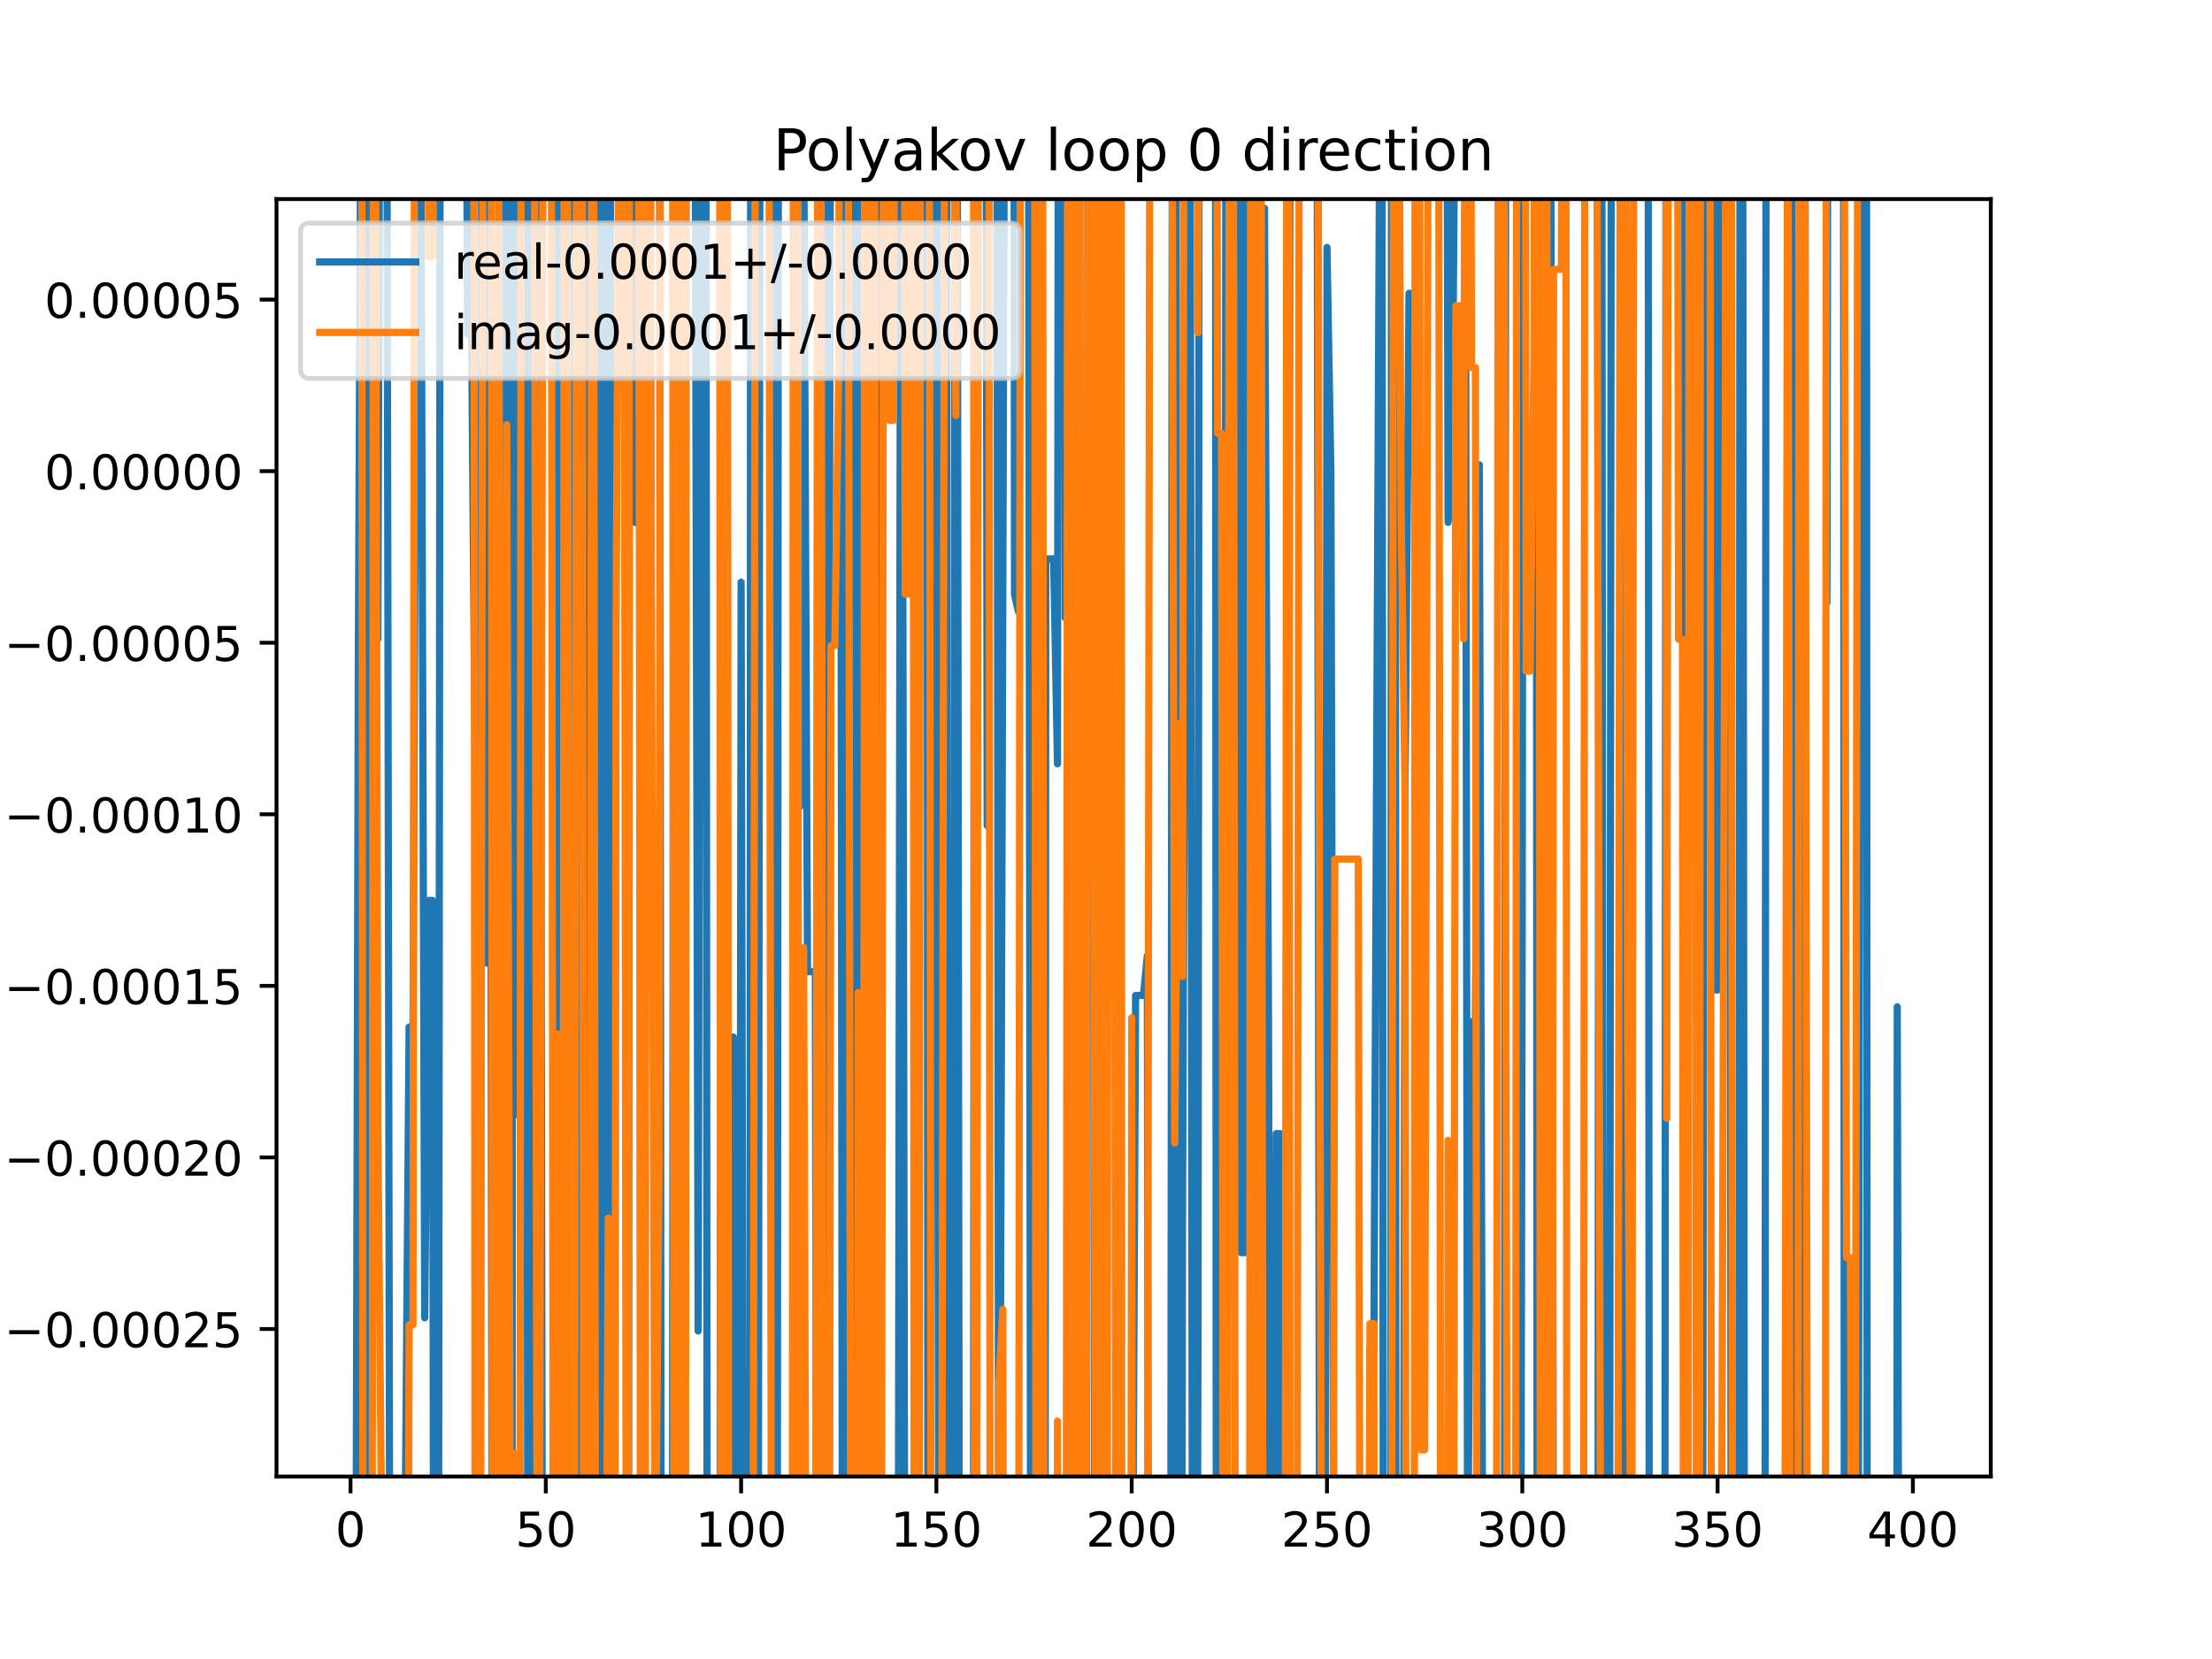 <?xml version="1.0" encoding="utf-8" standalone="no"?>
<!DOCTYPE svg PUBLIC "-//W3C//DTD SVG 1.1//EN"
  "http://www.w3.org/Graphics/SVG/1.1/DTD/svg11.dtd">
<!-- Created with matplotlib (https://matplotlib.org/) -->
<svg height="345.6pt" version="1.1" viewBox="0 0 460.8 345.6" width="460.8pt" xmlns="http://www.w3.org/2000/svg" xmlns:xlink="http://www.w3.org/1999/xlink">
 <defs>
  <style type="text/css">
*{stroke-linecap:butt;stroke-linejoin:round;}
  </style>
 </defs>
 <g id="figure_1">
  <g id="patch_1">
   <path d="M 0 345.6 
L 460.8 345.6 
L 460.8 0 
L 0 0 
z
" style="fill:#ffffff;"/>
  </g>
  <g id="axes_1">
   <g id="patch_2">
    <path d="M 57.6 307.584 
L 414.72 307.584 
L 414.72 41.472 
L 57.6 41.472 
z
" style="fill:#ffffff;"/>
   </g>
   <g id="matplotlib.axis_1">
    <g id="xtick_1">
     <g id="line2d_1">
      <defs>
       <path d="M 0 0 
L 0 3.5 
" id="m464343cdd0" style="stroke:#000000;stroke-width:0.8;"/>
      </defs>
      <g>
       <use style="stroke:#000000;stroke-width:0.8;" x="73.019" xlink:href="#m464343cdd0" y="307.584"/>
      </g>
     </g>
     <g id="text_1">
      <!-- 0 -->
      <defs>
       <path d="M 31.781 66.406 
Q 24.172 66.406 20.328 58.906 
Q 16.5 51.422 16.5 36.375 
Q 16.5 21.391 20.328 13.891 
Q 24.172 6.391 31.781 6.391 
Q 39.453 6.391 43.281 13.891 
Q 47.125 21.391 47.125 36.375 
Q 47.125 51.422 43.281 58.906 
Q 39.453 66.406 31.781 66.406 
z
M 31.781 74.219 
Q 44.047 74.219 50.516 64.516 
Q 56.984 54.828 56.984 36.375 
Q 56.984 17.969 50.516 8.266 
Q 44.047 -1.422 31.781 -1.422 
Q 19.531 -1.422 13.062 8.266 
Q 6.594 17.969 6.594 36.375 
Q 6.594 54.828 13.062 64.516 
Q 19.531 74.219 31.781 74.219 
z
" id="DejaVuSans-48"/>
      </defs>
      <g transform="translate(69.838 322.182)scale(0.1 -0.1)">
       <use xlink:href="#DejaVuSans-48"/>
      </g>
     </g>
    </g>
    <g id="xtick_2">
     <g id="line2d_2">
      <g>
       <use style="stroke:#000000;stroke-width:0.8;" x="113.703" xlink:href="#m464343cdd0" y="307.584"/>
      </g>
     </g>
     <g id="text_2">
      <!-- 50 -->
      <defs>
       <path d="M 10.797 72.906 
L 49.516 72.906 
L 49.516 64.594 
L 19.828 64.594 
L 19.828 46.734 
Q 21.969 47.469 24.109 47.828 
Q 26.266 48.188 28.422 48.188 
Q 40.625 48.188 47.75 41.5 
Q 54.891 34.812 54.891 23.391 
Q 54.891 11.625 47.562 5.094 
Q 40.234 -1.422 26.906 -1.422 
Q 22.312 -1.422 17.547 -0.641 
Q 12.797 0.141 7.719 1.703 
L 7.719 11.625 
Q 12.109 9.234 16.797 8.062 
Q 21.484 6.891 26.703 6.891 
Q 35.156 6.891 40.078 11.328 
Q 45.016 15.766 45.016 23.391 
Q 45.016 31 40.078 35.438 
Q 35.156 39.891 26.703 39.891 
Q 22.75 39.891 18.812 39.016 
Q 14.891 38.141 10.797 36.281 
z
" id="DejaVuSans-53"/>
      </defs>
      <g transform="translate(107.34 322.182)scale(0.1 -0.1)">
       <use xlink:href="#DejaVuSans-53"/>
       <use x="63.623" xlink:href="#DejaVuSans-48"/>
      </g>
     </g>
    </g>
    <g id="xtick_3">
     <g id="line2d_3">
      <g>
       <use style="stroke:#000000;stroke-width:0.8;" x="154.386" xlink:href="#m464343cdd0" y="307.584"/>
      </g>
     </g>
     <g id="text_3">
      <!-- 100 -->
      <defs>
       <path d="M 12.406 8.297 
L 28.516 8.297 
L 28.516 63.922 
L 10.984 60.406 
L 10.984 69.391 
L 28.422 72.906 
L 38.281 72.906 
L 38.281 8.297 
L 54.391 8.297 
L 54.391 0 
L 12.406 0 
z
" id="DejaVuSans-49"/>
      </defs>
      <g transform="translate(144.842 322.182)scale(0.1 -0.1)">
       <use xlink:href="#DejaVuSans-49"/>
       <use x="63.623" xlink:href="#DejaVuSans-48"/>
       <use x="127.246" xlink:href="#DejaVuSans-48"/>
      </g>
     </g>
    </g>
    <g id="xtick_4">
     <g id="line2d_4">
      <g>
       <use style="stroke:#000000;stroke-width:0.8;" x="195.07" xlink:href="#m464343cdd0" y="307.584"/>
      </g>
     </g>
     <g id="text_4">
      <!-- 150 -->
      <g transform="translate(185.526 322.182)scale(0.1 -0.1)">
       <use xlink:href="#DejaVuSans-49"/>
       <use x="63.623" xlink:href="#DejaVuSans-53"/>
       <use x="127.246" xlink:href="#DejaVuSans-48"/>
      </g>
     </g>
    </g>
    <g id="xtick_5">
     <g id="line2d_5">
      <g>
       <use style="stroke:#000000;stroke-width:0.8;" x="235.753" xlink:href="#m464343cdd0" y="307.584"/>
      </g>
     </g>
     <g id="text_5">
      <!-- 200 -->
      <defs>
       <path d="M 19.188 8.297 
L 53.609 8.297 
L 53.609 0 
L 7.328 0 
L 7.328 8.297 
Q 12.938 14.109 22.625 23.891 
Q 32.328 33.688 34.812 36.531 
Q 39.547 41.844 41.422 45.531 
Q 43.312 49.219 43.312 52.781 
Q 43.312 58.594 39.234 62.25 
Q 35.156 65.922 28.609 65.922 
Q 23.969 65.922 18.812 64.312 
Q 13.672 62.703 7.812 59.422 
L 7.812 69.391 
Q 13.766 71.781 18.938 73 
Q 24.125 74.219 28.422 74.219 
Q 39.75 74.219 46.484 68.547 
Q 53.219 62.891 53.219 53.422 
Q 53.219 48.922 51.531 44.891 
Q 49.859 40.875 45.406 35.406 
Q 44.188 33.984 37.641 27.219 
Q 31.109 20.453 19.188 8.297 
z
" id="DejaVuSans-50"/>
      </defs>
      <g transform="translate(226.209 322.182)scale(0.1 -0.1)">
       <use xlink:href="#DejaVuSans-50"/>
       <use x="63.623" xlink:href="#DejaVuSans-48"/>
       <use x="127.246" xlink:href="#DejaVuSans-48"/>
      </g>
     </g>
    </g>
    <g id="xtick_6">
     <g id="line2d_6">
      <g>
       <use style="stroke:#000000;stroke-width:0.8;" x="276.437" xlink:href="#m464343cdd0" y="307.584"/>
      </g>
     </g>
     <g id="text_6">
      <!-- 250 -->
      <g transform="translate(266.893 322.182)scale(0.1 -0.1)">
       <use xlink:href="#DejaVuSans-50"/>
       <use x="63.623" xlink:href="#DejaVuSans-53"/>
       <use x="127.246" xlink:href="#DejaVuSans-48"/>
      </g>
     </g>
    </g>
    <g id="xtick_7">
     <g id="line2d_7">
      <g>
       <use style="stroke:#000000;stroke-width:0.8;" x="317.12" xlink:href="#m464343cdd0" y="307.584"/>
      </g>
     </g>
     <g id="text_7">
      <!-- 300 -->
      <defs>
       <path d="M 40.578 39.312 
Q 47.656 37.797 51.625 33 
Q 55.609 28.219 55.609 21.188 
Q 55.609 10.406 48.188 4.484 
Q 40.766 -1.422 27.094 -1.422 
Q 22.516 -1.422 17.656 -0.516 
Q 12.797 0.391 7.625 2.203 
L 7.625 11.719 
Q 11.719 9.328 16.594 8.109 
Q 21.484 6.891 26.812 6.891 
Q 36.078 6.891 40.938 10.547 
Q 45.797 14.203 45.797 21.188 
Q 45.797 27.641 41.281 31.266 
Q 36.766 34.906 28.719 34.906 
L 20.219 34.906 
L 20.219 43.016 
L 29.109 43.016 
Q 36.375 43.016 40.234 45.922 
Q 44.094 48.828 44.094 54.297 
Q 44.094 59.906 40.109 62.906 
Q 36.141 65.922 28.719 65.922 
Q 24.656 65.922 20.016 65.031 
Q 15.375 64.156 9.812 62.312 
L 9.812 71.094 
Q 15.438 72.656 20.344 73.438 
Q 25.25 74.219 29.594 74.219 
Q 40.828 74.219 47.359 69.109 
Q 53.906 64.016 53.906 55.328 
Q 53.906 49.266 50.438 45.094 
Q 46.969 40.922 40.578 39.312 
z
" id="DejaVuSans-51"/>
      </defs>
      <g transform="translate(307.576 322.182)scale(0.1 -0.1)">
       <use xlink:href="#DejaVuSans-51"/>
       <use x="63.623" xlink:href="#DejaVuSans-48"/>
       <use x="127.246" xlink:href="#DejaVuSans-48"/>
      </g>
     </g>
    </g>
    <g id="xtick_8">
     <g id="line2d_8">
      <g>
       <use style="stroke:#000000;stroke-width:0.8;" x="357.804" xlink:href="#m464343cdd0" y="307.584"/>
      </g>
     </g>
     <g id="text_8">
      <!-- 350 -->
      <g transform="translate(348.26 322.182)scale(0.1 -0.1)">
       <use xlink:href="#DejaVuSans-51"/>
       <use x="63.623" xlink:href="#DejaVuSans-53"/>
       <use x="127.246" xlink:href="#DejaVuSans-48"/>
      </g>
     </g>
    </g>
    <g id="xtick_9">
     <g id="line2d_9">
      <g>
       <use style="stroke:#000000;stroke-width:0.8;" x="398.487" xlink:href="#m464343cdd0" y="307.584"/>
      </g>
     </g>
     <g id="text_9">
      <!-- 400 -->
      <defs>
       <path d="M 37.797 64.312 
L 12.891 25.391 
L 37.797 25.391 
z
M 35.203 72.906 
L 47.609 72.906 
L 47.609 25.391 
L 58.016 25.391 
L 58.016 17.188 
L 47.609 17.188 
L 47.609 0 
L 37.797 0 
L 37.797 17.188 
L 4.891 17.188 
L 4.891 26.703 
z
" id="DejaVuSans-52"/>
      </defs>
      <g transform="translate(388.944 322.182)scale(0.1 -0.1)">
       <use xlink:href="#DejaVuSans-52"/>
       <use x="63.623" xlink:href="#DejaVuSans-48"/>
       <use x="127.246" xlink:href="#DejaVuSans-48"/>
      </g>
     </g>
    </g>
   </g>
   <g id="matplotlib.axis_2">
    <g id="ytick_1">
     <g id="line2d_10">
      <defs>
       <path d="M 0 0 
L -3.5 0 
" id="m09417855d4" style="stroke:#000000;stroke-width:0.8;"/>
      </defs>
      <g>
       <use style="stroke:#000000;stroke-width:0.8;" x="57.6" xlink:href="#m09417855d4" y="276.854"/>
      </g>
     </g>
     <g id="text_10">
      <!-- −0.00025 -->
      <defs>
       <path d="M 10.594 35.5 
L 73.188 35.5 
L 73.188 27.203 
L 10.594 27.203 
z
" id="DejaVuSans-8722"/>
       <path d="M 10.688 12.406 
L 21 12.406 
L 21 0 
L 10.688 0 
z
" id="DejaVuSans-46"/>
      </defs>
      <g transform="translate(0.867 280.653)scale(0.1 -0.1)">
       <use xlink:href="#DejaVuSans-8722"/>
       <use x="83.789" xlink:href="#DejaVuSans-48"/>
       <use x="147.412" xlink:href="#DejaVuSans-46"/>
       <use x="179.199" xlink:href="#DejaVuSans-48"/>
       <use x="242.822" xlink:href="#DejaVuSans-48"/>
       <use x="306.445" xlink:href="#DejaVuSans-48"/>
       <use x="370.068" xlink:href="#DejaVuSans-50"/>
       <use x="433.691" xlink:href="#DejaVuSans-53"/>
      </g>
     </g>
    </g>
    <g id="ytick_2">
     <g id="line2d_11">
      <g>
       <use style="stroke:#000000;stroke-width:0.8;" x="57.6" xlink:href="#m09417855d4" y="241.113"/>
      </g>
     </g>
     <g id="text_11">
      <!-- −0.00020 -->
      <g transform="translate(0.867 244.912)scale(0.1 -0.1)">
       <use xlink:href="#DejaVuSans-8722"/>
       <use x="83.789" xlink:href="#DejaVuSans-48"/>
       <use x="147.412" xlink:href="#DejaVuSans-46"/>
       <use x="179.199" xlink:href="#DejaVuSans-48"/>
       <use x="242.822" xlink:href="#DejaVuSans-48"/>
       <use x="306.445" xlink:href="#DejaVuSans-48"/>
       <use x="370.068" xlink:href="#DejaVuSans-50"/>
       <use x="433.691" xlink:href="#DejaVuSans-48"/>
      </g>
     </g>
    </g>
    <g id="ytick_3">
     <g id="line2d_12">
      <g>
       <use style="stroke:#000000;stroke-width:0.8;" x="57.6" xlink:href="#m09417855d4" y="205.373"/>
      </g>
     </g>
     <g id="text_12">
      <!-- −0.00015 -->
      <g transform="translate(0.867 209.172)scale(0.1 -0.1)">
       <use xlink:href="#DejaVuSans-8722"/>
       <use x="83.789" xlink:href="#DejaVuSans-48"/>
       <use x="147.412" xlink:href="#DejaVuSans-46"/>
       <use x="179.199" xlink:href="#DejaVuSans-48"/>
       <use x="242.822" xlink:href="#DejaVuSans-48"/>
       <use x="306.445" xlink:href="#DejaVuSans-48"/>
       <use x="370.068" xlink:href="#DejaVuSans-49"/>
       <use x="433.691" xlink:href="#DejaVuSans-53"/>
      </g>
     </g>
    </g>
    <g id="ytick_4">
     <g id="line2d_13">
      <g>
       <use style="stroke:#000000;stroke-width:0.8;" x="57.6" xlink:href="#m09417855d4" y="169.632"/>
      </g>
     </g>
     <g id="text_13">
      <!-- −0.00010 -->
      <g transform="translate(0.867 173.431)scale(0.1 -0.1)">
       <use xlink:href="#DejaVuSans-8722"/>
       <use x="83.789" xlink:href="#DejaVuSans-48"/>
       <use x="147.412" xlink:href="#DejaVuSans-46"/>
       <use x="179.199" xlink:href="#DejaVuSans-48"/>
       <use x="242.822" xlink:href="#DejaVuSans-48"/>
       <use x="306.445" xlink:href="#DejaVuSans-48"/>
       <use x="370.068" xlink:href="#DejaVuSans-49"/>
       <use x="433.691" xlink:href="#DejaVuSans-48"/>
      </g>
     </g>
    </g>
    <g id="ytick_5">
     <g id="line2d_14">
      <g>
       <use style="stroke:#000000;stroke-width:0.8;" x="57.6" xlink:href="#m09417855d4" y="133.891"/>
      </g>
     </g>
     <g id="text_14">
      <!-- −0.00005 -->
      <g transform="translate(0.867 137.69)scale(0.1 -0.1)">
       <use xlink:href="#DejaVuSans-8722"/>
       <use x="83.789" xlink:href="#DejaVuSans-48"/>
       <use x="147.412" xlink:href="#DejaVuSans-46"/>
       <use x="179.199" xlink:href="#DejaVuSans-48"/>
       <use x="242.822" xlink:href="#DejaVuSans-48"/>
       <use x="306.445" xlink:href="#DejaVuSans-48"/>
       <use x="370.068" xlink:href="#DejaVuSans-48"/>
       <use x="433.691" xlink:href="#DejaVuSans-53"/>
      </g>
     </g>
    </g>
    <g id="ytick_6">
     <g id="line2d_15">
      <g>
       <use style="stroke:#000000;stroke-width:0.8;" x="57.6" xlink:href="#m09417855d4" y="98.15"/>
      </g>
     </g>
     <g id="text_15">
      <!-- 0.00000 -->
      <g transform="translate(9.247 101.95)scale(0.1 -0.1)">
       <use xlink:href="#DejaVuSans-48"/>
       <use x="63.623" xlink:href="#DejaVuSans-46"/>
       <use x="95.41" xlink:href="#DejaVuSans-48"/>
       <use x="159.033" xlink:href="#DejaVuSans-48"/>
       <use x="222.656" xlink:href="#DejaVuSans-48"/>
       <use x="286.279" xlink:href="#DejaVuSans-48"/>
       <use x="349.902" xlink:href="#DejaVuSans-48"/>
      </g>
     </g>
    </g>
    <g id="ytick_7">
     <g id="line2d_16">
      <g>
       <use style="stroke:#000000;stroke-width:0.8;" x="57.6" xlink:href="#m09417855d4" y="62.41"/>
      </g>
     </g>
     <g id="text_16">
      <!-- 0.00005 -->
      <g transform="translate(9.247 66.209)scale(0.1 -0.1)">
       <use xlink:href="#DejaVuSans-48"/>
       <use x="63.623" xlink:href="#DejaVuSans-46"/>
       <use x="95.41" xlink:href="#DejaVuSans-48"/>
       <use x="159.033" xlink:href="#DejaVuSans-48"/>
       <use x="222.656" xlink:href="#DejaVuSans-48"/>
       <use x="286.279" xlink:href="#DejaVuSans-48"/>
       <use x="349.902" xlink:href="#DejaVuSans-53"/>
      </g>
     </g>
    </g>
   </g>
   <g id="line2d_17">
    <path clip-path="url(#pa82d4eb2e1)" d="M 74.128 346.6 
L 74.646 137.124 
L 75.247 -1 
M 75.56 -1 
L 76.264 346.6 
M 76.279 346.6 
L 76.638 -1 
M 77.828 -1 
L 77.901 41.629 
L 78.715 133.125 
L 79.14 -1 
M 80.568 -1 
L 81.156 316.515 
L 84.41 316.515 
L 85.224 213.974 
L 86.038 213.974 
L 86.851 22.192 
L 87.665 22.192 
L 88.479 274.526 
L 89.292 187.573 
L 90.106 187.573 
L 90.333 346.6 
M 91.348 346.6 
L 91.71 -1 
M 94.149 -1 
L 94.174 30.217 
L 94.681 -1 
M 95.523 -1 
L 95.802 8.861 
L 95.892 -1 
M 97.045 -1 
L 97.429 69.601 
L 98.243 69.601 
L 99.057 168.081 
L 99.373 346.6 
M 100.084 346.6 
L 100.35 -1 
M 101.24 -1 
L 101.498 200.653 
L 102.311 200.653 
L 102.53 346.6 
M 104.427 346.6 
L 104.582 -1 
M 105.984 -1 
L 106.16 346.6 
M 106.653 346.6 
L 106.871 -1 
M 107.752 -1 
L 108.007 232.298 
L 108.487 -1 
M 109.348 -1 
L 109.634 86.786 
L 109.974 346.6 
M 110.74 346.6 
L 111.019 -1 
M 112.371 -1 
L 113.004 346.6 
M 115.633 346.6 
L 115.879 -1 
M 116.493 -1 
L 116.818 346.6 
M 118.206 346.6 
L 118.504 -1 
M 119.724 -1 
L 120.166 346.6 
M 120.269 346.6 
L 120.815 -1 
M 121.635 -1 
L 121.839 44.034 
L 122.068 346.6 
M 123.13 346.6 
L 123.344 -1 
M 123.57 -1 
L 123.749 346.6 
M 124.841 346.6 
L 125.031 -1 
M 125.25 -1 
L 125.718 346.6 
M 126.033 346.6 
L 126.343 -1 
M 127.13 -1 
L 127.464 346.6 
M 130.925 346.6 
L 131.177 -1 
M 132.289 -1 
L 132.417 108.885 
L 133.231 20.968 
L 133.739 -1 
M 137.381 -1 
L 137.735 346.6 
M 140.078 346.6 
L 140.395 -1 
M 144.76 -1 
L 145.436 277.271 
L 146.038 -1 
M 147.024 -1 
L 147.063 3.875 
L 147.31 346.6 
M 150.01 346.6 
L 150.186 -1 
M 150.635 -1 
L 151.059 346.6 
M 151.385 346.6 
L 151.945 216.04 
L 152.759 216.04 
L 152.958 346.6 
M 154.094 346.6 
L 154.386 121.292 
L 154.882 346.6 
M 156.228 346.6 
L 156.38 -1 
M 157.32 -1 
L 157.488 346.6 
M 157.966 346.6 
L 158.324 -1 
M 161.02 -1 
L 161.399 346.6 
M 161.916 346.6 
L 162.167 -1 
M 166.34 -1 
L 166.591 168.087 
L 167.405 20.053 
L 168.219 202.425 
L 169.846 202.425 
L 170.118 346.6 
M 170.904 346.6 
L 171.201 -1 
M 171.872 -1 
L 172.287 330.069 
L 173.065 -1 
M 175.065 -1 
L 175.497 346.6 
M 175.599 346.6 
L 176.152 -1 
M 176.505 -1 
L 176.913 346.6 
M 177.691 346.6 
L 177.983 224.738 
L 178.181 -1 
M 179.209 -1 
L 179.414 346.6 
M 181.19 346.6 
L 181.48 -1 
M 183.072 -1 
L 183.294 346.6 
M 184.469 346.6 
L 184.492 329.365 
L 185.306 342.295 
L 186.119 342.295 
L 186.149 346.6 
M 187.112 346.6 
L 187.659 -1 
M 187.851 -1 
L 188.499 346.6 
M 191.421 346.6 
L 191.627 -1 
M 193.114 -1 
L 193.309 346.6 
M 193.843 346.6 
L 194.372 -1 
M 195.381 -1 
L 195.558 346.6 
M 196.133 346.6 
L 196.268 -1 
M 197.22 -1 
L 197.385 346.6 
M 198.657 346.6 
L 198.974 -1 
M 199.384 -1 
L 199.859 346.6 
M 202.785 346.6 
L 203.038 -1 
M 205.411 -1 
L 205.647 171.996 
L 205.916 -1 
M 207.663 -1 
L 208.049 346.6 
M 208.206 346.6 
L 209.292 -1 
M 211.228 -1 
L 211.343 123.823 
L 212.157 127.448 
L 212.307 -1 
M 214.229 -1 
L 214.715 346.6 
M 217.716 346.6 
L 217.852 116.413 
L 219.48 116.413 
L 220.293 159.124 
L 220.482 -1 
M 221.761 -1 
L 221.921 128.696 
L 222.283 -1 
M 222.884 -1 
L 223.205 346.6 
M 223.983 346.6 
L 224.362 24.07 
L 225.175 143.76 
L 225.321 346.6 
M 226.362 346.6 
L 226.501 -1 
M 227.756 -1 
L 228.063 346.6 
M 229.432 346.6 
L 229.771 -1 
M 230.331 -1 
L 230.655 346.6 
M 233.364 346.6 
L 234.126 318.307 
L 234.939 336.433 
L 235.159 346.6 
M 235.888 346.6 
L 236.567 207.374 
L 238.194 207.374 
L 239.008 199.127 
L 239.236 346.6 
M 243.878 346.6 
L 243.89 340.999 
L 244.229 -1 
M 244.997 -1 
L 245.211 346.6 
M 246.207 346.6 
L 246.331 257.295 
L 247.145 30.661 
L 247.958 30.661 
L 248.412 346.6 
M 249.401 346.6 
L 249.586 273.052 
L 249.803 -1 
M 253.21 -1 
L 253.381 346.6 
M 255.032 346.6 
L 255.395 -1 
M 257.982 -1 
L 258.536 260.948 
L 259.35 260.948 
L 259.542 -1 
M 260.636 -1 
L 260.83 346.6 
M 261.281 346.6 
L 261.684 -1 
M 262.016 -1 
L 262.604 240.086 
L 263.418 43.399 
L 264.232 206.722 
L 264.651 346.6 
M 265.488 346.6 
L 265.859 236.148 
L 266.673 236.148 
L 266.909 346.6 
M 268.25 346.6 
L 268.3 328.985 
L 268.759 -1 
M 269.839 -1 
L 269.927 29.893 
L 269.969 -1 
M 274.352 -1 
L 274.907 346.6 
M 276.067 346.6 
L 276.437 51.548 
L 277.25 98.455 
L 277.903 346.6 
M 285.211 346.6 
L 285.387 280.99 
L 286.201 280.99 
L 287.537 -1 
M 287.875 -1 
L 288.173 346.6 
M 289.723 346.6 
L 289.892 -1 
M 290.641 -1 
L 290.808 346.6 
M 292.377 346.6 
L 292.71 162.083 
L 293.524 61.107 
L 294.337 61.107 
L 295.151 139.685 
L 295.587 -1 
M 301.412 -1 
L 301.66 108.816 
L 302.474 98.607 
L 303.235 -1 
M 305.225 -1 
L 305.729 332.926 
L 306.543 212.85 
L 307.356 212.85 
L 308.17 96.811 
L 308.926 346.6 
M 313.399 346.6 
L 313.677 -1 
M 315.923 -1 
L 316.144 346.6 
M 316.804 346.6 
L 317.12 183.783 
L 317.274 -1 
M 320.022 -1 
L 320.201 346.6 
M 320.914 346.6 
L 321.189 174.666 
L 322.002 317.534 
L 322.602 -1 
M 323.015 -1 
L 323.623 346.6 
M 332.882 346.6 
L 333.143 -1 
M 333.682 -1 
L 333.982 346.6 
M 335.303 346.6 
L 335.677 -1 
M 337.712 -1 
L 338.122 346.6 
M 338.372 346.6 
L 338.628 -1 
M 343.335 -1 
L 343.576 346.6 
M 346.824 346.6 
L 347.075 -1 
M 350.712 -1 
L 351.24 346.6 
M 351.325 346.6 
L 351.62 -1 
M 354.244 -1 
L 354.487 346.6 
M 354.675 346.6 
L 355.168 -1 
M 356.5 -1 
L 356.99 206.218 
L 357.804 206.218 
L 358.128 -1 
M 360.366 -1 
L 360.624 346.6 
M 362.258 346.6 
L 362.487 -1 
M 363.018 -1 
L 363.402 346.6 
M 367.682 346.6 
L 367.912 -1 
M 373.159 -1 
L 373.263 33.181 
L 373.629 346.6 
M 375.852 346.6 
L 376.072 -1 
M 380.376 -1 
L 380.587 125.567 
L 380.779 -1 
M 384.039 -1 
L 384.207 346.6 
M 386.265 346.6 
L 386.282 326.598 
L 387.096 345.059 
L 387.681 -1 
M 388.818 -1 
L 388.969 346.6 
M 395.155 346.6 
L 395.233 209.733 
L 395.55 346.6 
L 395.55 346.6 
" style="fill:none;stroke:#1f77b4;stroke-linecap:square;stroke-width:1.5;"/>
   </g>
   <g id="line2d_18">
    <path clip-path="url(#pa82d4eb2e1)" d="M 75.361 -1 
L 75.613 346.6 
M 77.53 346.6 
L 77.811 -1 
M 78.161 -1 
L 78.715 235.668 
L 79.528 319.905 
L 80.342 319.905 
L 80.414 346.6 
M 85.057 346.6 
L 85.224 275.981 
L 86.038 275.981 
L 86.352 -1 
M 89.206 -1 
L 89.292 53.473 
L 90.106 53.473 
L 90.187 -1 
M 98.736 -1 
L 98.975 346.6 
M 100.013 346.6 
L 100.654 -1 
M 102.359 -1 
L 102.603 346.6 
M 103.7 346.6 
L 103.939 37.965 
L 104.325 346.6 
M 105.216 346.6 
L 105.566 88.482 
L 106.38 346.203 
L 107.193 302.755 
L 107.27 346.6 
M 108.313 346.6 
L 108.565 -1 
M 111.312 -1 
L 111.902 346.6 
M 112.342 346.6 
L 113.191 -1 
M 114.831 -1 
L 115.266 346.6 
M 115.559 346.6 
L 116.144 215.399 
L 116.307 346.6 
M 117.301 346.6 
L 117.53 -1 
M 118.194 -1 
L 118.626 346.6 
M 119.665 346.6 
L 120.143 -1 
M 121.278 -1 
L 121.571 346.6 
M 122.845 346.6 
L 123.303 -1 
M 123.623 -1 
L 124.059 346.6 
M 126.26 346.6 
L 126.721 253.75 
L 126.853 346.6 
M 128.094 346.6 
L 128.349 128.093 
L 129.049 -1 
M 130.004 -1 
L 130.463 346.6 
M 130.924 346.6 
L 131.113 -1 
M 133.01 -1 
L 133.231 142.025 
L 133.418 346.6 
M 134.424 346.6 
L 134.617 -1 
M 135.502 -1 
L 135.672 113.553 
L 136.485 335.939 
L 137.299 243.119 
L 137.594 -1 
M 140.106 -1 
L 140.402 346.6 
M 140.752 346.6 
L 141.139 -1 
M 141.471 -1 
L 141.645 346.6 
M 142.791 346.6 
L 142.99 -1 
M 145.335 -1 
L 145.436 23.626 
L 145.453 -1 
M 149.906 -1 
L 150.151 346.6 
M 150.502 346.6 
L 150.773 -1 
M 151.507 -1 
L 151.792 346.6 
M 156.9 346.6 
L 157.351 -1 
M 160.164 -1 
L 160.71 346.6 
M 165.054 346.6 
L 165.285 -1 
M 166.195 -1 
L 166.39 346.6 
M 167.166 346.6 
L 167.405 197.397 
L 167.95 346.6 
M 169.934 346.6 
L 170.351 -1 
M 171.008 -1 
L 171.482 346.6 
M 172.784 346.6 
L 173.101 134.511 
L 173.914 134.511 
L 174.728 75.991 
L 174.833 -1 
M 176.686 -1 
L 177.236 346.6 
M 178.546 346.6 
L 178.796 206.776 
L 178.946 346.6 
M 179.923 346.6 
L 180.098 -1 
M 180.808 -1 
L 181.015 346.6 
M 181.618 346.6 
L 181.971 -1 
M 182.154 -1 
L 182.609 346.6 
M 183.528 346.6 
L 183.678 302.555 
L 184.09 -1 
M 185.119 -1 
L 185.306 87.555 
L 186.119 87.555 
L 186.389 -1 
M 188.432 -1 
L 188.56 123.772 
L 189.374 123.772 
L 189.913 -1 
M 190.225 -1 
L 190.431 346.6 
M 191.522 346.6 
L 191.71 -1 
M 193.571 -1 
L 193.961 346.6 
M 196.168 346.6 
L 196.793 -1 
M 198.568 -1 
L 199.138 86.534 
L 199.249 -1 
M 202.788 -1 
L 203.036 346.6 
M 203.46 346.6 
L 203.829 -1 
M 206.043 -1 
L 206.249 346.6 
M 207.974 346.6 
L 208.088 288.384 
L 208.902 272.763 
L 209.052 346.6 
M 212.216 346.6 
L 212.568 -1 
M 215.538 -1 
L 215.822 346.6 
M 216.617 346.6 
L 216.893 -1 
M 217.194 -1 
L 217.489 346.6 
M 220.207 346.6 
L 220.293 296.041 
L 220.485 346.6 
M 222.109 346.6 
L 222.44 -1 
M 223.054 -1 
L 223.413 346.6 
M 223.605 346.6 
L 223.754 -1 
M 224.948 -1 
L 225.093 346.6 
M 226.255 346.6 
L 226.57 -1 
M 227.51 -1 
L 227.616 37.677 
L 228.255 346.6 
M 228.526 346.6 
L 228.917 -1 
M 229.431 -1 
L 229.655 346.6 
M 230.6 346.6 
L 230.983 -1 
M 231.985 -1 
L 232.449 346.6 
M 232.526 346.6 
L 232.783 -1 
M 233.566 -1 
L 233.689 346.6 
M 235.59 346.6 
L 235.753 212.023 
L 235.875 346.6 
M 239.006 346.6 
L 239.008 344.447 
L 239.553 -1 
M 244.13 -1 
L 244.704 238.097 
L 245.517 150.783 
L 246.331 203.434 
L 246.659 -1 
M 249.509 -1 
L 249.586 69.275 
L 249.725 -1 
M 253.481 -1 
L 253.654 90.256 
L 254.468 90.256 
L 254.855 346.6 
M 255.644 346.6 
L 256.093 -1 
M 256.911 -1 
L 257.34 346.6 
M 260.31 346.6 
L 260.553 -1 
M 261.388 -1 
L 261.624 346.6 
M 262.074 346.6 
L 262.475 -1 
M 262.714 -1 
L 263.057 346.6 
M 267.738 346.6 
L 268.076 -1 
M 268.475 -1 
L 268.739 346.6 
M 270.201 346.6 
L 270.668 -1 
M 274.574 -1 
L 274.809 165.002 
L 275.336 346.6 
M 277.726 346.6 
L 278.064 178.946 
L 282.946 178.946 
L 283.335 346.6 
M 285.16 346.6 
L 285.387 275.741 
L 286.201 275.741 
L 286.258 346.6 
M 289.912 346.6 
L 290.313 -1 
M 291.365 -1 
L 291.896 107.968 
L 292.71 167.034 
L 292.887 346.6 
M 294.635 346.6 
L 294.795 -1 
M 295.736 -1 
L 295.965 302.021 
L 296.778 302.021 
L 297.565 -1 
M 299.683 -1 
L 300.141 346.6 
M 301.559 346.6 
L 301.66 237.564 
L 301.947 346.6 
M 302.812 346.6 
L 303.288 63.693 
L 304.101 63.693 
L 304.915 133.092 
L 305.163 -1 
M 306.378 -1 
L 306.543 76.583 
L 307.356 76.583 
L 307.646 346.6 
M 311.739 346.6 
L 312.126 -1 
M 313.273 -1 
L 314.006 346.6 
M 315.737 346.6 
L 315.969 -1 
M 317.766 -1 
L 317.934 139.812 
L 318.748 139.812 
L 319.561 73.531 
L 319.698 -1 
M 320.631 -1 
L 320.873 346.6 
M 321.503 346.6 
L 321.743 -1 
M 322.22 -1 
L 322.421 346.6 
M 323.386 346.6 
L 323.63 56.109 
L 325.257 56.109 
L 325.423 -1 
M 326.2 -1 
L 326.402 346.6 
M 329.897 346.6 
L 330.137 -1 
M 332.587 -1 
L 333.471 346.6 
M 337.027 346.6 
L 337.542 -1 
M 338.699 -1 
L 339.089 218.859 
L 339.794 346.6 
M 339.927 346.6 
L 340.354 -1 
M 347.015 -1 
L 347.226 232.957 
L 347.541 -1 
M 349.451 -1 
L 349.667 133.151 
L 350.481 133.151 
L 350.706 346.6 
M 351.662 346.6 
L 351.891 -1 
M 353.154 -1 
L 353.398 346.6 
M 354.028 346.6 
L 354.241 -1 
M 356.21 -1 
L 356.508 346.6 
M 358.598 346.6 
L 358.617 332.558 
L 359.431 79.363 
L 359.511 -1 
M 360.688 -1 
L 360.897 346.6 
M 371.815 346.6 
L 372.418 -1 
M 372.472 -1 
L 372.892 346.6 
M 374.551 346.6 
L 374.784 -1 
M 375.96 -1 
L 376.516 346.6 
M 380.258 346.6 
L 380.448 -1 
M 384.172 -1 
L 384.655 261.996 
L 385.469 261.996 
L 385.808 346.6 
M 386.47 346.6 
L 387.022 -1 
L 387.022 -1 
" style="fill:none;stroke:#ff7f0e;stroke-linecap:square;stroke-width:1.5;"/>
   </g>
   <g id="patch_3">
    <path d="M 57.6 307.584 
L 57.6 41.472 
" style="fill:none;stroke:#000000;stroke-linecap:square;stroke-linejoin:miter;stroke-width:0.8;"/>
   </g>
   <g id="patch_4">
    <path d="M 414.72 307.584 
L 414.72 41.472 
" style="fill:none;stroke:#000000;stroke-linecap:square;stroke-linejoin:miter;stroke-width:0.8;"/>
   </g>
   <g id="patch_5">
    <path d="M 57.6 307.584 
L 414.72 307.584 
" style="fill:none;stroke:#000000;stroke-linecap:square;stroke-linejoin:miter;stroke-width:0.8;"/>
   </g>
   <g id="patch_6">
    <path d="M 57.6 41.472 
L 414.72 41.472 
" style="fill:none;stroke:#000000;stroke-linecap:square;stroke-linejoin:miter;stroke-width:0.8;"/>
   </g>
   <g id="text_17">
    <!-- Polyakov loop 0 direction -->
    <defs>
     <path d="M 19.672 64.797 
L 19.672 37.406 
L 32.078 37.406 
Q 38.969 37.406 42.719 40.969 
Q 46.484 44.531 46.484 51.125 
Q 46.484 57.672 42.719 61.234 
Q 38.969 64.797 32.078 64.797 
z
M 9.812 72.906 
L 32.078 72.906 
Q 44.344 72.906 50.609 67.359 
Q 56.891 61.812 56.891 51.125 
Q 56.891 40.328 50.609 34.812 
Q 44.344 29.297 32.078 29.297 
L 19.672 29.297 
L 19.672 0 
L 9.812 0 
z
" id="DejaVuSans-80"/>
     <path d="M 30.609 48.391 
Q 23.391 48.391 19.188 42.75 
Q 14.984 37.109 14.984 27.297 
Q 14.984 17.484 19.156 11.844 
Q 23.344 6.203 30.609 6.203 
Q 37.797 6.203 41.984 11.859 
Q 46.188 17.531 46.188 27.297 
Q 46.188 37.016 41.984 42.703 
Q 37.797 48.391 30.609 48.391 
z
M 30.609 56 
Q 42.328 56 49.016 48.375 
Q 55.719 40.766 55.719 27.297 
Q 55.719 13.875 49.016 6.219 
Q 42.328 -1.422 30.609 -1.422 
Q 18.844 -1.422 12.172 6.219 
Q 5.516 13.875 5.516 27.297 
Q 5.516 40.766 12.172 48.375 
Q 18.844 56 30.609 56 
z
" id="DejaVuSans-111"/>
     <path d="M 9.422 75.984 
L 18.406 75.984 
L 18.406 0 
L 9.422 0 
z
" id="DejaVuSans-108"/>
     <path d="M 32.172 -5.078 
Q 28.375 -14.844 24.75 -17.812 
Q 21.141 -20.797 15.094 -20.797 
L 7.906 -20.797 
L 7.906 -13.281 
L 13.188 -13.281 
Q 16.891 -13.281 18.938 -11.516 
Q 21 -9.766 23.484 -3.219 
L 25.094 0.875 
L 2.984 54.688 
L 12.5 54.688 
L 29.594 11.922 
L 46.688 54.688 
L 56.203 54.688 
z
" id="DejaVuSans-121"/>
     <path d="M 34.281 27.484 
Q 23.391 27.484 19.188 25 
Q 14.984 22.516 14.984 16.5 
Q 14.984 11.719 18.141 8.906 
Q 21.297 6.109 26.703 6.109 
Q 34.188 6.109 38.703 11.406 
Q 43.219 16.703 43.219 25.484 
L 43.219 27.484 
z
M 52.203 31.203 
L 52.203 0 
L 43.219 0 
L 43.219 8.297 
Q 40.141 3.328 35.547 0.953 
Q 30.953 -1.422 24.312 -1.422 
Q 15.922 -1.422 10.953 3.297 
Q 6 8.016 6 15.922 
Q 6 25.141 12.172 29.828 
Q 18.359 34.516 30.609 34.516 
L 43.219 34.516 
L 43.219 35.406 
Q 43.219 41.609 39.141 45 
Q 35.062 48.391 27.688 48.391 
Q 23 48.391 18.547 47.266 
Q 14.109 46.141 10.016 43.891 
L 10.016 52.203 
Q 14.938 54.109 19.578 55.047 
Q 24.219 56 28.609 56 
Q 40.484 56 46.344 49.844 
Q 52.203 43.703 52.203 31.203 
z
" id="DejaVuSans-97"/>
     <path d="M 9.078 75.984 
L 18.109 75.984 
L 18.109 31.109 
L 44.922 54.688 
L 56.391 54.688 
L 27.391 29.109 
L 57.625 0 
L 45.906 0 
L 18.109 26.703 
L 18.109 0 
L 9.078 0 
z
" id="DejaVuSans-107"/>
     <path d="M 2.984 54.688 
L 12.5 54.688 
L 29.594 8.797 
L 46.688 54.688 
L 56.203 54.688 
L 35.688 0 
L 23.484 0 
z
" id="DejaVuSans-118"/>
     <path id="DejaVuSans-32"/>
     <path d="M 18.109 8.203 
L 18.109 -20.797 
L 9.078 -20.797 
L 9.078 54.688 
L 18.109 54.688 
L 18.109 46.391 
Q 20.953 51.266 25.266 53.625 
Q 29.594 56 35.594 56 
Q 45.562 56 51.781 48.094 
Q 58.016 40.188 58.016 27.297 
Q 58.016 14.406 51.781 6.484 
Q 45.562 -1.422 35.594 -1.422 
Q 29.594 -1.422 25.266 0.953 
Q 20.953 3.328 18.109 8.203 
z
M 48.688 27.297 
Q 48.688 37.203 44.609 42.844 
Q 40.531 48.484 33.406 48.484 
Q 26.266 48.484 22.188 42.844 
Q 18.109 37.203 18.109 27.297 
Q 18.109 17.391 22.188 11.75 
Q 26.266 6.109 33.406 6.109 
Q 40.531 6.109 44.609 11.75 
Q 48.688 17.391 48.688 27.297 
z
" id="DejaVuSans-112"/>
     <path d="M 45.406 46.391 
L 45.406 75.984 
L 54.391 75.984 
L 54.391 0 
L 45.406 0 
L 45.406 8.203 
Q 42.578 3.328 38.25 0.953 
Q 33.938 -1.422 27.875 -1.422 
Q 17.969 -1.422 11.734 6.484 
Q 5.516 14.406 5.516 27.297 
Q 5.516 40.188 11.734 48.094 
Q 17.969 56 27.875 56 
Q 33.938 56 38.25 53.625 
Q 42.578 51.266 45.406 46.391 
z
M 14.797 27.297 
Q 14.797 17.391 18.875 11.75 
Q 22.953 6.109 30.078 6.109 
Q 37.203 6.109 41.297 11.75 
Q 45.406 17.391 45.406 27.297 
Q 45.406 37.203 41.297 42.844 
Q 37.203 48.484 30.078 48.484 
Q 22.953 48.484 18.875 42.844 
Q 14.797 37.203 14.797 27.297 
z
" id="DejaVuSans-100"/>
     <path d="M 9.422 54.688 
L 18.406 54.688 
L 18.406 0 
L 9.422 0 
z
M 9.422 75.984 
L 18.406 75.984 
L 18.406 64.594 
L 9.422 64.594 
z
" id="DejaVuSans-105"/>
     <path d="M 41.109 46.297 
Q 39.594 47.172 37.812 47.578 
Q 36.031 48 33.891 48 
Q 26.266 48 22.188 43.047 
Q 18.109 38.094 18.109 28.812 
L 18.109 0 
L 9.078 0 
L 9.078 54.688 
L 18.109 54.688 
L 18.109 46.188 
Q 20.953 51.172 25.484 53.578 
Q 30.031 56 36.531 56 
Q 37.453 56 38.578 55.875 
Q 39.703 55.766 41.062 55.516 
z
" id="DejaVuSans-114"/>
     <path d="M 56.203 29.594 
L 56.203 25.203 
L 14.891 25.203 
Q 15.484 15.922 20.484 11.062 
Q 25.484 6.203 34.422 6.203 
Q 39.594 6.203 44.453 7.469 
Q 49.312 8.734 54.109 11.281 
L 54.109 2.781 
Q 49.266 0.734 44.188 -0.344 
Q 39.109 -1.422 33.891 -1.422 
Q 20.797 -1.422 13.156 6.188 
Q 5.516 13.812 5.516 26.812 
Q 5.516 40.234 12.766 48.109 
Q 20.016 56 32.328 56 
Q 43.359 56 49.781 48.891 
Q 56.203 41.797 56.203 29.594 
z
M 47.219 32.234 
Q 47.125 39.594 43.094 43.984 
Q 39.062 48.391 32.422 48.391 
Q 24.906 48.391 20.391 44.141 
Q 15.875 39.891 15.188 32.172 
z
" id="DejaVuSans-101"/>
     <path d="M 48.781 52.594 
L 48.781 44.188 
Q 44.969 46.297 41.141 47.344 
Q 37.312 48.391 33.406 48.391 
Q 24.656 48.391 19.812 42.844 
Q 14.984 37.312 14.984 27.297 
Q 14.984 17.281 19.812 11.734 
Q 24.656 6.203 33.406 6.203 
Q 37.312 6.203 41.141 7.25 
Q 44.969 8.297 48.781 10.406 
L 48.781 2.094 
Q 45.016 0.344 40.984 -0.531 
Q 36.969 -1.422 32.422 -1.422 
Q 20.062 -1.422 12.781 6.344 
Q 5.516 14.109 5.516 27.297 
Q 5.516 40.672 12.859 48.328 
Q 20.219 56 33.016 56 
Q 37.156 56 41.109 55.141 
Q 45.062 54.297 48.781 52.594 
z
" id="DejaVuSans-99"/>
     <path d="M 18.312 70.219 
L 18.312 54.688 
L 36.812 54.688 
L 36.812 47.703 
L 18.312 47.703 
L 18.312 18.016 
Q 18.312 11.328 20.141 9.422 
Q 21.969 7.516 27.594 7.516 
L 36.812 7.516 
L 36.812 0 
L 27.594 0 
Q 17.188 0 13.234 3.875 
Q 9.281 7.766 9.281 18.016 
L 9.281 47.703 
L 2.688 47.703 
L 2.688 54.688 
L 9.281 54.688 
L 9.281 70.219 
z
" id="DejaVuSans-116"/>
     <path d="M 54.891 33.016 
L 54.891 0 
L 45.906 0 
L 45.906 32.719 
Q 45.906 40.484 42.875 44.328 
Q 39.844 48.188 33.797 48.188 
Q 26.516 48.188 22.312 43.547 
Q 18.109 38.922 18.109 30.906 
L 18.109 0 
L 9.078 0 
L 9.078 54.688 
L 18.109 54.688 
L 18.109 46.188 
Q 21.344 51.125 25.703 53.562 
Q 30.078 56 35.797 56 
Q 45.219 56 50.047 50.172 
Q 54.891 44.344 54.891 33.016 
z
" id="DejaVuSans-110"/>
    </defs>
    <g transform="translate(161.066 35.472)scale(0.12 -0.12)">
     <use xlink:href="#DejaVuSans-80"/>
     <use x="56.678" xlink:href="#DejaVuSans-111"/>
     <use x="117.859" xlink:href="#DejaVuSans-108"/>
     <use x="145.643" xlink:href="#DejaVuSans-121"/>
     <use x="204.822" xlink:href="#DejaVuSans-97"/>
     <use x="266.102" xlink:href="#DejaVuSans-107"/>
     <use x="320.387" xlink:href="#DejaVuSans-111"/>
     <use x="381.568" xlink:href="#DejaVuSans-118"/>
     <use x="440.748" xlink:href="#DejaVuSans-32"/>
     <use x="472.535" xlink:href="#DejaVuSans-108"/>
     <use x="500.318" xlink:href="#DejaVuSans-111"/>
     <use x="561.5" xlink:href="#DejaVuSans-111"/>
     <use x="622.682" xlink:href="#DejaVuSans-112"/>
     <use x="686.158" xlink:href="#DejaVuSans-32"/>
     <use x="717.945" xlink:href="#DejaVuSans-48"/>
     <use x="781.568" xlink:href="#DejaVuSans-32"/>
     <use x="813.355" xlink:href="#DejaVuSans-100"/>
     <use x="876.832" xlink:href="#DejaVuSans-105"/>
     <use x="904.615" xlink:href="#DejaVuSans-114"/>
     <use x="943.479" xlink:href="#DejaVuSans-101"/>
     <use x="1005.002" xlink:href="#DejaVuSans-99"/>
     <use x="1059.982" xlink:href="#DejaVuSans-116"/>
     <use x="1099.191" xlink:href="#DejaVuSans-105"/>
     <use x="1126.975" xlink:href="#DejaVuSans-111"/>
     <use x="1188.156" xlink:href="#DejaVuSans-110"/>
    </g>
   </g>
   <g id="legend_1">
    <g id="patch_7">
     <path d="M 64.6 78.828 
L 210.541 78.828 
Q 212.541 78.828 212.541 76.828 
L 212.541 48.472 
Q 212.541 46.472 210.541 46.472 
L 64.6 46.472 
Q 62.6 46.472 62.6 48.472 
L 62.6 76.828 
Q 62.6 78.828 64.6 78.828 
z
" style="fill:#ffffff;opacity:0.8;stroke:#cccccc;stroke-linejoin:miter;"/>
    </g>
    <g id="line2d_19">
     <path d="M 66.6 54.57 
L 86.6 54.57 
" style="fill:none;stroke:#1f77b4;stroke-linecap:square;stroke-width:1.5;"/>
    </g>
    <g id="line2d_20"/>
    <g id="text_18">
     <!-- real-0.0001+/-0.0000 -->
     <defs>
      <path d="M 4.891 31.391 
L 31.203 31.391 
L 31.203 23.391 
L 4.891 23.391 
z
" id="DejaVuSans-45"/>
      <path d="M 46 62.703 
L 46 35.5 
L 73.188 35.5 
L 73.188 27.203 
L 46 27.203 
L 46 0 
L 37.797 0 
L 37.797 27.203 
L 10.594 27.203 
L 10.594 35.5 
L 37.797 35.5 
L 37.797 62.703 
z
" id="DejaVuSans-43"/>
      <path d="M 25.391 72.906 
L 33.688 72.906 
L 8.297 -9.281 
L 0 -9.281 
z
" id="DejaVuSans-47"/>
     </defs>
     <g transform="translate(94.6 58.07)scale(0.1 -0.1)">
      <use xlink:href="#DejaVuSans-114"/>
      <use x="38.863" xlink:href="#DejaVuSans-101"/>
      <use x="100.387" xlink:href="#DejaVuSans-97"/>
      <use x="161.666" xlink:href="#DejaVuSans-108"/>
      <use x="189.449" xlink:href="#DejaVuSans-45"/>
      <use x="225.533" xlink:href="#DejaVuSans-48"/>
      <use x="289.156" xlink:href="#DejaVuSans-46"/>
      <use x="320.943" xlink:href="#DejaVuSans-48"/>
      <use x="384.566" xlink:href="#DejaVuSans-48"/>
      <use x="448.189" xlink:href="#DejaVuSans-48"/>
      <use x="511.812" xlink:href="#DejaVuSans-49"/>
      <use x="575.436" xlink:href="#DejaVuSans-43"/>
      <use x="659.225" xlink:href="#DejaVuSans-47"/>
      <use x="692.916" xlink:href="#DejaVuSans-45"/>
      <use x="729" xlink:href="#DejaVuSans-48"/>
      <use x="792.623" xlink:href="#DejaVuSans-46"/>
      <use x="824.41" xlink:href="#DejaVuSans-48"/>
      <use x="888.033" xlink:href="#DejaVuSans-48"/>
      <use x="951.656" xlink:href="#DejaVuSans-48"/>
      <use x="1015.279" xlink:href="#DejaVuSans-48"/>
     </g>
    </g>
    <g id="line2d_21">
     <path d="M 66.6 69.249 
L 86.6 69.249 
" style="fill:none;stroke:#ff7f0e;stroke-linecap:square;stroke-width:1.5;"/>
    </g>
    <g id="line2d_22"/>
    <g id="text_19">
     <!-- imag-0.0001+/-0.0000 -->
     <defs>
      <path d="M 52 44.188 
Q 55.375 50.25 60.062 53.125 
Q 64.75 56 71.094 56 
Q 79.641 56 84.281 50.016 
Q 88.922 44.047 88.922 33.016 
L 88.922 0 
L 79.891 0 
L 79.891 32.719 
Q 79.891 40.578 77.094 44.375 
Q 74.312 48.188 68.609 48.188 
Q 61.625 48.188 57.562 43.547 
Q 53.516 38.922 53.516 30.906 
L 53.516 0 
L 44.484 0 
L 44.484 32.719 
Q 44.484 40.625 41.703 44.406 
Q 38.922 48.188 33.109 48.188 
Q 26.219 48.188 22.156 43.531 
Q 18.109 38.875 18.109 30.906 
L 18.109 0 
L 9.078 0 
L 9.078 54.688 
L 18.109 54.688 
L 18.109 46.188 
Q 21.188 51.219 25.484 53.609 
Q 29.781 56 35.688 56 
Q 41.656 56 45.828 52.969 
Q 50 49.953 52 44.188 
z
" id="DejaVuSans-109"/>
      <path d="M 45.406 27.984 
Q 45.406 37.75 41.375 43.109 
Q 37.359 48.484 30.078 48.484 
Q 22.859 48.484 18.828 43.109 
Q 14.797 37.75 14.797 27.984 
Q 14.797 18.266 18.828 12.891 
Q 22.859 7.516 30.078 7.516 
Q 37.359 7.516 41.375 12.891 
Q 45.406 18.266 45.406 27.984 
z
M 54.391 6.781 
Q 54.391 -7.172 48.188 -13.984 
Q 42 -20.797 29.203 -20.797 
Q 24.469 -20.797 20.266 -20.094 
Q 16.062 -19.391 12.109 -17.922 
L 12.109 -9.188 
Q 16.062 -11.328 19.922 -12.344 
Q 23.781 -13.375 27.781 -13.375 
Q 36.625 -13.375 41.016 -8.766 
Q 45.406 -4.156 45.406 5.172 
L 45.406 9.625 
Q 42.625 4.781 38.281 2.391 
Q 33.938 0 27.875 0 
Q 17.828 0 11.672 7.656 
Q 5.516 15.328 5.516 27.984 
Q 5.516 40.672 11.672 48.328 
Q 17.828 56 27.875 56 
Q 33.938 56 38.281 53.609 
Q 42.625 51.219 45.406 46.391 
L 45.406 54.688 
L 54.391 54.688 
z
" id="DejaVuSans-103"/>
     </defs>
     <g transform="translate(94.6 72.749)scale(0.1 -0.1)">
      <use xlink:href="#DejaVuSans-105"/>
      <use x="27.783" xlink:href="#DejaVuSans-109"/>
      <use x="125.195" xlink:href="#DejaVuSans-97"/>
      <use x="186.475" xlink:href="#DejaVuSans-103"/>
      <use x="249.951" xlink:href="#DejaVuSans-45"/>
      <use x="286.035" xlink:href="#DejaVuSans-48"/>
      <use x="349.658" xlink:href="#DejaVuSans-46"/>
      <use x="381.445" xlink:href="#DejaVuSans-48"/>
      <use x="445.068" xlink:href="#DejaVuSans-48"/>
      <use x="508.691" xlink:href="#DejaVuSans-48"/>
      <use x="572.314" xlink:href="#DejaVuSans-49"/>
      <use x="635.938" xlink:href="#DejaVuSans-43"/>
      <use x="719.727" xlink:href="#DejaVuSans-47"/>
      <use x="753.418" xlink:href="#DejaVuSans-45"/>
      <use x="789.502" xlink:href="#DejaVuSans-48"/>
      <use x="853.125" xlink:href="#DejaVuSans-46"/>
      <use x="884.912" xlink:href="#DejaVuSans-48"/>
      <use x="948.535" xlink:href="#DejaVuSans-48"/>
      <use x="1012.158" xlink:href="#DejaVuSans-48"/>
      <use x="1075.781" xlink:href="#DejaVuSans-48"/>
     </g>
    </g>
   </g>
  </g>
 </g>
 <defs>
  <clipPath id="pa82d4eb2e1">
   <rect height="266.112" width="357.12" x="57.6" y="41.472"/>
  </clipPath>
 </defs>
</svg>
